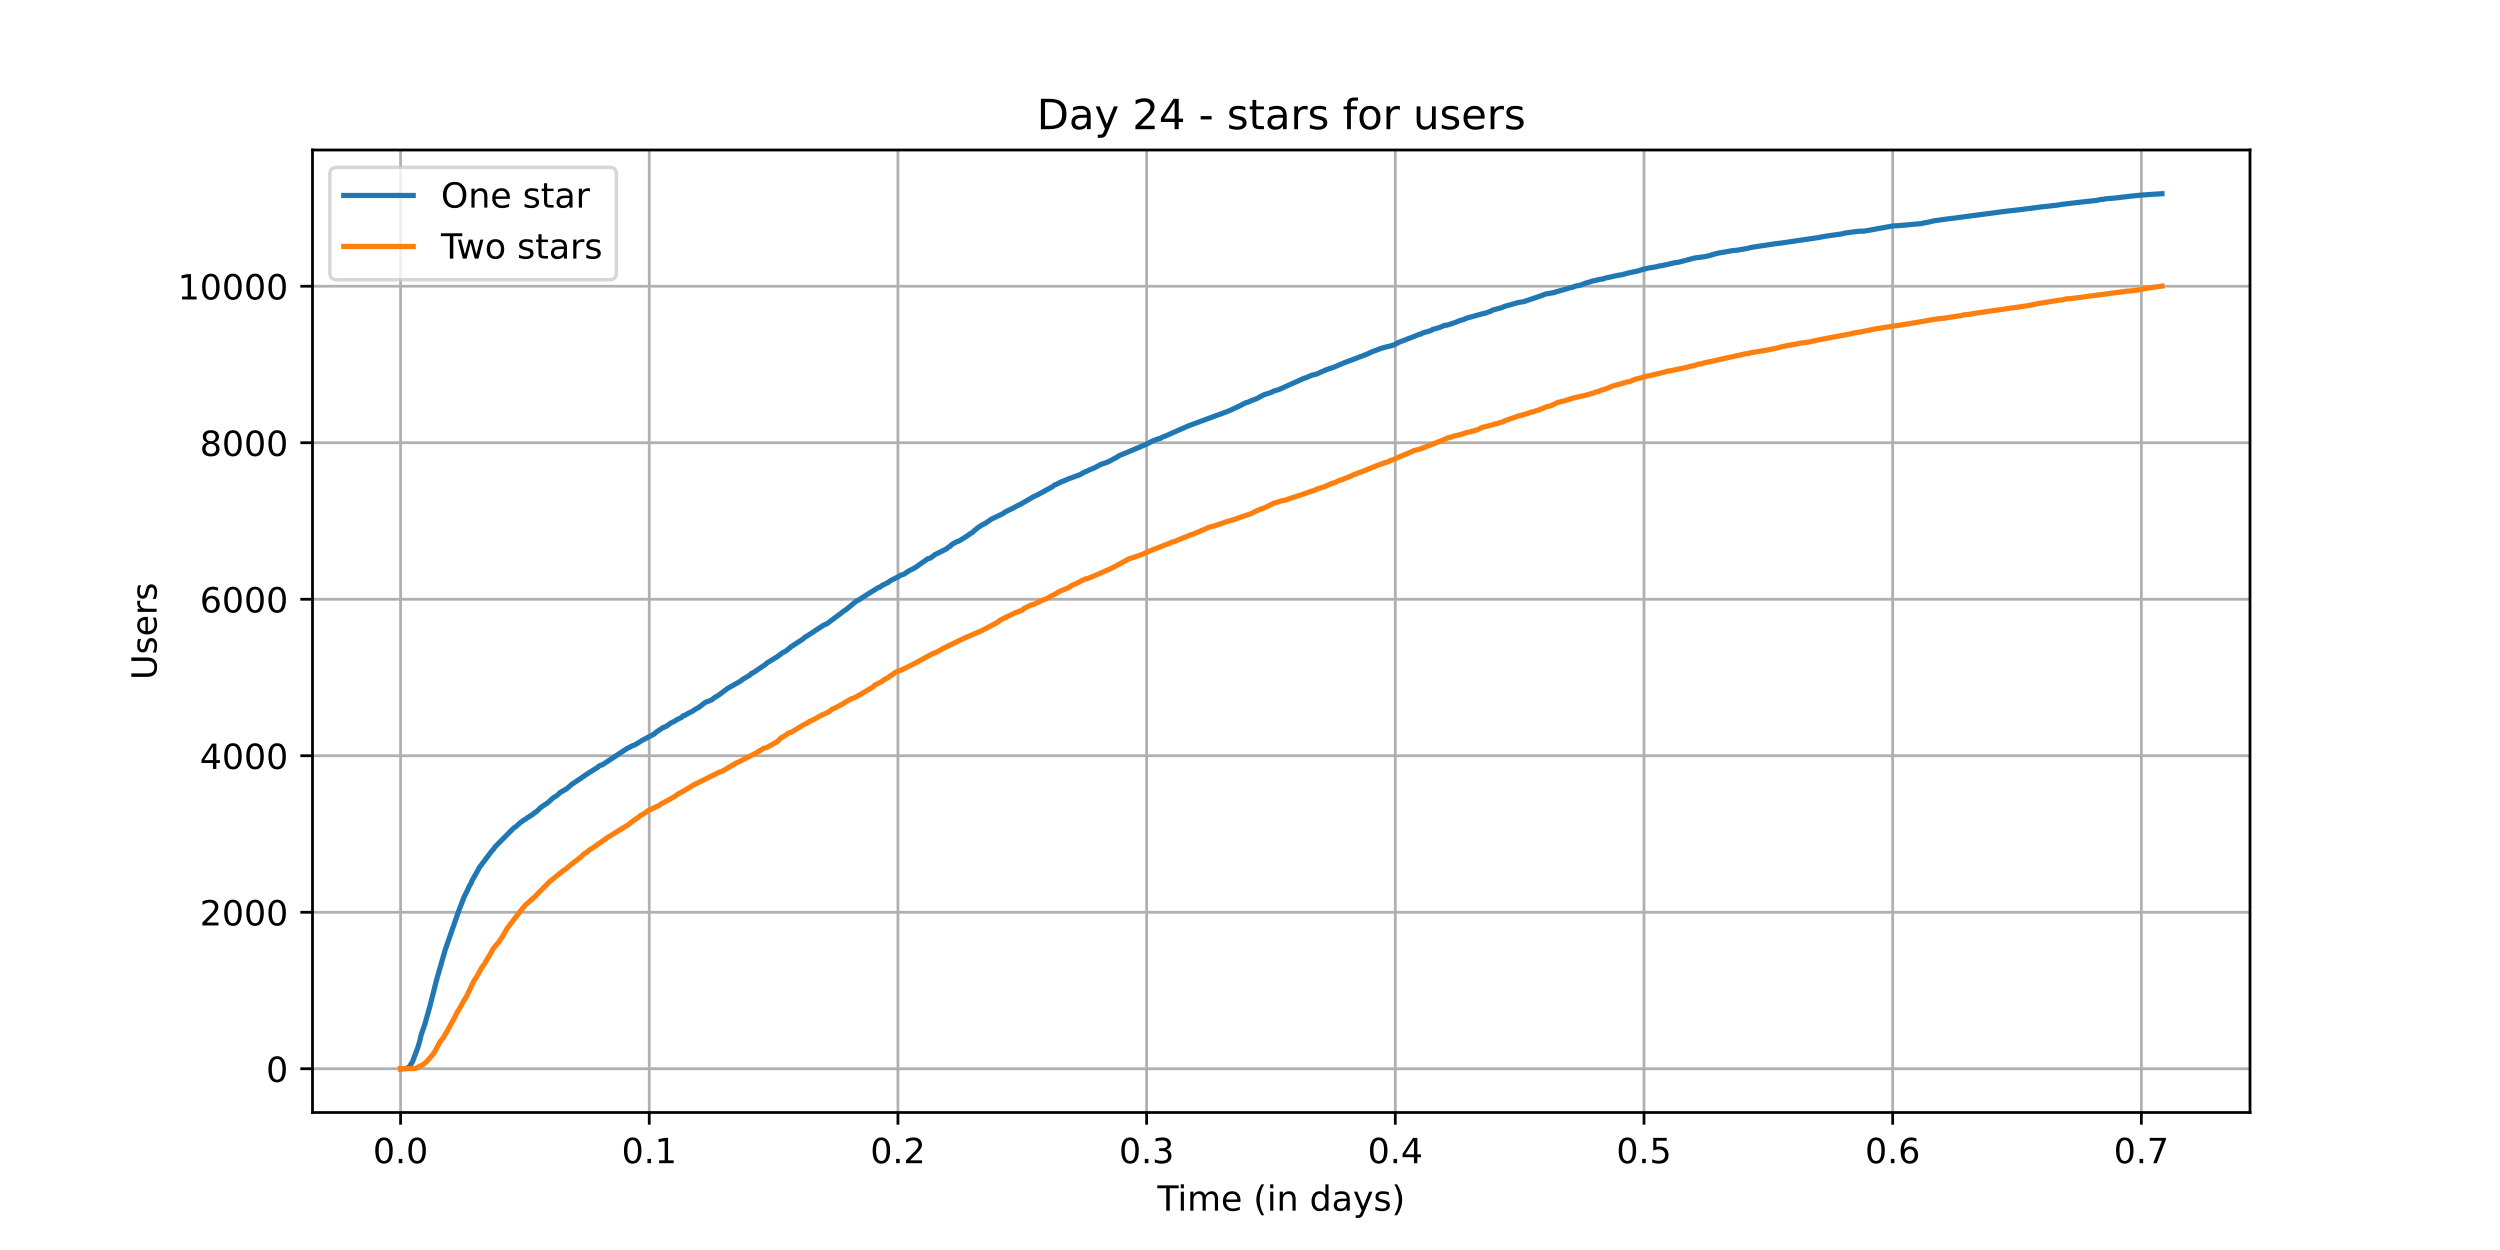 <?xml version="1.0" encoding="utf-8" standalone="no"?>
<!DOCTYPE svg PUBLIC "-//W3C//DTD SVG 1.1//EN"
  "http://www.w3.org/Graphics/SVG/1.1/DTD/svg11.dtd">
<!-- Created with matplotlib (https://matplotlib.org/) -->
<svg height="360pt" version="1.1" viewBox="0 0 720 360" width="720pt" xmlns="http://www.w3.org/2000/svg" xmlns:xlink="http://www.w3.org/1999/xlink">
 <defs>
  <style type="text/css">*{stroke-linecap:butt;stroke-linejoin:round;}</style>
 </defs>
 <g id="figure_1">
  <g id="patch_1">
   <path d="M 0 360 
L 720 360 
L 720 0 
L 0 0 
z
" style="fill:#ffffff;"/>
  </g>
  <g id="axes_1">
   <g id="patch_2">
    <path d="M 90 320.4 
L 648 320.4 
L 648 43.2 
L 90 43.2 
z
" style="fill:#ffffff;"/>
   </g>
   <g id="matplotlib.axis_1">
    <g id="xtick_1">
     <g id="line2d_1">
      <path clip-path="url(#p14e201dfd5)" d="M 115.364 320.4 
L 115.364 43.2 
" style="fill:none;stroke:#b0b0b0;stroke-linecap:square;stroke-width:0.8;"/>
     </g>
     <g id="line2d_2">
      <defs>
       <path d="M 0 0 
L 0 3.5 
" id="m86e6294c54" style="stroke:#000000;stroke-width:0.8;"/>
      </defs>
      <g>
       <use style="stroke:#000000;stroke-width:0.8;" x="115.364" xlink:href="#m86e6294c54" y="320.4"/>
      </g>
     </g>
     <g id="text_1">
      <!-- 0.0 -->
      <g transform="translate(107.412 334.998)scale(0.1 -0.1)">
       <defs>
        <path d="M 31.781 66.406 
Q 24.172 66.406 20.328 58.906 
Q 16.5 51.422 16.5 36.375 
Q 16.5 21.391 20.328 13.891 
Q 24.172 6.391 31.781 6.391 
Q 39.453 6.391 43.281 13.891 
Q 47.125 21.391 47.125 36.375 
Q 47.125 51.422 43.281 58.906 
Q 39.453 66.406 31.781 66.406 
z
M 31.781 74.219 
Q 44.047 74.219 50.516 64.516 
Q 56.984 54.828 56.984 36.375 
Q 56.984 17.969 50.516 8.266 
Q 44.047 -1.422 31.781 -1.422 
Q 19.531 -1.422 13.062 8.266 
Q 6.594 17.969 6.594 36.375 
Q 6.594 54.828 13.062 64.516 
Q 19.531 74.219 31.781 74.219 
z
" id="DejaVuSans-48"/>
        <path d="M 10.688 12.406 
L 21 12.406 
L 21 0 
L 10.688 0 
z
" id="DejaVuSans-46"/>
       </defs>
       <use xlink:href="#DejaVuSans-48"/>
       <use x="63.623" xlink:href="#DejaVuSans-46"/>
       <use x="95.41" xlink:href="#DejaVuSans-48"/>
      </g>
     </g>
    </g>
    <g id="xtick_2">
     <g id="line2d_3">
      <path clip-path="url(#p14e201dfd5)" d="M 186.984 320.4 
L 186.984 43.2 
" style="fill:none;stroke:#b0b0b0;stroke-linecap:square;stroke-width:0.8;"/>
     </g>
     <g id="line2d_4">
      <g>
       <use style="stroke:#000000;stroke-width:0.8;" x="186.984" xlink:href="#m86e6294c54" y="320.4"/>
      </g>
     </g>
     <g id="text_2">
      <!-- 0.1 -->
      <g transform="translate(179.033 334.998)scale(0.1 -0.1)">
       <defs>
        <path d="M 12.406 8.297 
L 28.516 8.297 
L 28.516 63.922 
L 10.984 60.406 
L 10.984 69.391 
L 28.422 72.906 
L 38.281 72.906 
L 38.281 8.297 
L 54.391 8.297 
L 54.391 0 
L 12.406 0 
z
" id="DejaVuSans-49"/>
       </defs>
       <use xlink:href="#DejaVuSans-48"/>
       <use x="63.623" xlink:href="#DejaVuSans-46"/>
       <use x="95.41" xlink:href="#DejaVuSans-49"/>
      </g>
     </g>
    </g>
    <g id="xtick_3">
     <g id="line2d_5">
      <path clip-path="url(#p14e201dfd5)" d="M 258.605 320.4 
L 258.605 43.2 
" style="fill:none;stroke:#b0b0b0;stroke-linecap:square;stroke-width:0.8;"/>
     </g>
     <g id="line2d_6">
      <g>
       <use style="stroke:#000000;stroke-width:0.8;" x="258.605" xlink:href="#m86e6294c54" y="320.4"/>
      </g>
     </g>
     <g id="text_3">
      <!-- 0.2 -->
      <g transform="translate(250.654 334.998)scale(0.1 -0.1)">
       <defs>
        <path d="M 19.188 8.297 
L 53.609 8.297 
L 53.609 0 
L 7.328 0 
L 7.328 8.297 
Q 12.938 14.109 22.625 23.891 
Q 32.328 33.688 34.812 36.531 
Q 39.547 41.844 41.422 45.531 
Q 43.312 49.219 43.312 52.781 
Q 43.312 58.594 39.234 62.25 
Q 35.156 65.922 28.609 65.922 
Q 23.969 65.922 18.812 64.312 
Q 13.672 62.703 7.812 59.422 
L 7.812 69.391 
Q 13.766 71.781 18.938 73 
Q 24.125 74.219 28.422 74.219 
Q 39.75 74.219 46.484 68.547 
Q 53.219 62.891 53.219 53.422 
Q 53.219 48.922 51.531 44.891 
Q 49.859 40.875 45.406 35.406 
Q 44.188 33.984 37.641 27.219 
Q 31.109 20.453 19.188 8.297 
z
" id="DejaVuSans-50"/>
       </defs>
       <use xlink:href="#DejaVuSans-48"/>
       <use x="63.623" xlink:href="#DejaVuSans-46"/>
       <use x="95.41" xlink:href="#DejaVuSans-50"/>
      </g>
     </g>
    </g>
    <g id="xtick_4">
     <g id="line2d_7">
      <path clip-path="url(#p14e201dfd5)" d="M 330.226 320.4 
L 330.226 43.2 
" style="fill:none;stroke:#b0b0b0;stroke-linecap:square;stroke-width:0.8;"/>
     </g>
     <g id="line2d_8">
      <g>
       <use style="stroke:#000000;stroke-width:0.8;" x="330.226" xlink:href="#m86e6294c54" y="320.4"/>
      </g>
     </g>
     <g id="text_4">
      <!-- 0.3 -->
      <g transform="translate(322.275 334.998)scale(0.1 -0.1)">
       <defs>
        <path d="M 40.578 39.312 
Q 47.656 37.797 51.625 33 
Q 55.609 28.219 55.609 21.188 
Q 55.609 10.406 48.188 4.484 
Q 40.766 -1.422 27.094 -1.422 
Q 22.516 -1.422 17.656 -0.516 
Q 12.797 0.391 7.625 2.203 
L 7.625 11.719 
Q 11.719 9.328 16.594 8.109 
Q 21.484 6.891 26.812 6.891 
Q 36.078 6.891 40.938 10.547 
Q 45.797 14.203 45.797 21.188 
Q 45.797 27.641 41.281 31.266 
Q 36.766 34.906 28.719 34.906 
L 20.219 34.906 
L 20.219 43.016 
L 29.109 43.016 
Q 36.375 43.016 40.234 45.922 
Q 44.094 48.828 44.094 54.297 
Q 44.094 59.906 40.109 62.906 
Q 36.141 65.922 28.719 65.922 
Q 24.656 65.922 20.016 65.031 
Q 15.375 64.156 9.812 62.312 
L 9.812 71.094 
Q 15.438 72.656 20.344 73.438 
Q 25.25 74.219 29.594 74.219 
Q 40.828 74.219 47.359 69.109 
Q 53.906 64.016 53.906 55.328 
Q 53.906 49.266 50.438 45.094 
Q 46.969 40.922 40.578 39.312 
z
" id="DejaVuSans-51"/>
       </defs>
       <use xlink:href="#DejaVuSans-48"/>
       <use x="63.623" xlink:href="#DejaVuSans-46"/>
       <use x="95.41" xlink:href="#DejaVuSans-51"/>
      </g>
     </g>
    </g>
    <g id="xtick_5">
     <g id="line2d_9">
      <path clip-path="url(#p14e201dfd5)" d="M 401.847 320.4 
L 401.847 43.2 
" style="fill:none;stroke:#b0b0b0;stroke-linecap:square;stroke-width:0.8;"/>
     </g>
     <g id="line2d_10">
      <g>
       <use style="stroke:#000000;stroke-width:0.8;" x="401.847" xlink:href="#m86e6294c54" y="320.4"/>
      </g>
     </g>
     <g id="text_5">
      <!-- 0.4 -->
      <g transform="translate(393.895 334.998)scale(0.1 -0.1)">
       <defs>
        <path d="M 37.797 64.312 
L 12.891 25.391 
L 37.797 25.391 
z
M 35.203 72.906 
L 47.609 72.906 
L 47.609 25.391 
L 58.016 25.391 
L 58.016 17.188 
L 47.609 17.188 
L 47.609 0 
L 37.797 0 
L 37.797 17.188 
L 4.891 17.188 
L 4.891 26.703 
z
" id="DejaVuSans-52"/>
       </defs>
       <use xlink:href="#DejaVuSans-48"/>
       <use x="63.623" xlink:href="#DejaVuSans-46"/>
       <use x="95.41" xlink:href="#DejaVuSans-52"/>
      </g>
     </g>
    </g>
    <g id="xtick_6">
     <g id="line2d_11">
      <path clip-path="url(#p14e201dfd5)" d="M 473.468 320.4 
L 473.468 43.2 
" style="fill:none;stroke:#b0b0b0;stroke-linecap:square;stroke-width:0.8;"/>
     </g>
     <g id="line2d_12">
      <g>
       <use style="stroke:#000000;stroke-width:0.8;" x="473.468" xlink:href="#m86e6294c54" y="320.4"/>
      </g>
     </g>
     <g id="text_6">
      <!-- 0.5 -->
      <g transform="translate(465.516 334.998)scale(0.1 -0.1)">
       <defs>
        <path d="M 10.797 72.906 
L 49.516 72.906 
L 49.516 64.594 
L 19.828 64.594 
L 19.828 46.734 
Q 21.969 47.469 24.109 47.828 
Q 26.266 48.188 28.422 48.188 
Q 40.625 48.188 47.75 41.5 
Q 54.891 34.812 54.891 23.391 
Q 54.891 11.625 47.562 5.094 
Q 40.234 -1.422 26.906 -1.422 
Q 22.312 -1.422 17.547 -0.641 
Q 12.797 0.141 7.719 1.703 
L 7.719 11.625 
Q 12.109 9.234 16.797 8.062 
Q 21.484 6.891 26.703 6.891 
Q 35.156 6.891 40.078 11.328 
Q 45.016 15.766 45.016 23.391 
Q 45.016 31 40.078 35.438 
Q 35.156 39.891 26.703 39.891 
Q 22.75 39.891 18.812 39.016 
Q 14.891 38.141 10.797 36.281 
z
" id="DejaVuSans-53"/>
       </defs>
       <use xlink:href="#DejaVuSans-48"/>
       <use x="63.623" xlink:href="#DejaVuSans-46"/>
       <use x="95.41" xlink:href="#DejaVuSans-53"/>
      </g>
     </g>
    </g>
    <g id="xtick_7">
     <g id="line2d_13">
      <path clip-path="url(#p14e201dfd5)" d="M 545.089 320.4 
L 545.089 43.2 
" style="fill:none;stroke:#b0b0b0;stroke-linecap:square;stroke-width:0.8;"/>
     </g>
     <g id="line2d_14">
      <g>
       <use style="stroke:#000000;stroke-width:0.8;" x="545.089" xlink:href="#m86e6294c54" y="320.4"/>
      </g>
     </g>
     <g id="text_7">
      <!-- 0.6 -->
      <g transform="translate(537.137 334.998)scale(0.1 -0.1)">
       <defs>
        <path d="M 33.016 40.375 
Q 26.375 40.375 22.484 35.828 
Q 18.609 31.297 18.609 23.391 
Q 18.609 15.531 22.484 10.953 
Q 26.375 6.391 33.016 6.391 
Q 39.656 6.391 43.531 10.953 
Q 47.406 15.531 47.406 23.391 
Q 47.406 31.297 43.531 35.828 
Q 39.656 40.375 33.016 40.375 
z
M 52.594 71.297 
L 52.594 62.312 
Q 48.875 64.062 45.094 64.984 
Q 41.312 65.922 37.594 65.922 
Q 27.828 65.922 22.672 59.328 
Q 17.531 52.734 16.797 39.406 
Q 19.672 43.656 24.016 45.922 
Q 28.375 48.188 33.594 48.188 
Q 44.578 48.188 50.953 41.516 
Q 57.328 34.859 57.328 23.391 
Q 57.328 12.156 50.688 5.359 
Q 44.047 -1.422 33.016 -1.422 
Q 20.359 -1.422 13.672 8.266 
Q 6.984 17.969 6.984 36.375 
Q 6.984 53.656 15.188 63.938 
Q 23.391 74.219 37.203 74.219 
Q 40.922 74.219 44.703 73.484 
Q 48.484 72.75 52.594 71.297 
z
" id="DejaVuSans-54"/>
       </defs>
       <use xlink:href="#DejaVuSans-48"/>
       <use x="63.623" xlink:href="#DejaVuSans-46"/>
       <use x="95.41" xlink:href="#DejaVuSans-54"/>
      </g>
     </g>
    </g>
    <g id="xtick_8">
     <g id="line2d_15">
      <path clip-path="url(#p14e201dfd5)" d="M 616.709 320.4 
L 616.709 43.2 
" style="fill:none;stroke:#b0b0b0;stroke-linecap:square;stroke-width:0.8;"/>
     </g>
     <g id="line2d_16">
      <g>
       <use style="stroke:#000000;stroke-width:0.8;" x="616.709" xlink:href="#m86e6294c54" y="320.4"/>
      </g>
     </g>
     <g id="text_8">
      <!-- 0.7 -->
      <g transform="translate(608.758 334.998)scale(0.1 -0.1)">
       <defs>
        <path d="M 8.203 72.906 
L 55.078 72.906 
L 55.078 68.703 
L 28.609 0 
L 18.312 0 
L 43.219 64.594 
L 8.203 64.594 
z
" id="DejaVuSans-55"/>
       </defs>
       <use xlink:href="#DejaVuSans-48"/>
       <use x="63.623" xlink:href="#DejaVuSans-46"/>
       <use x="95.41" xlink:href="#DejaVuSans-55"/>
      </g>
     </g>
    </g>
    <g id="text_9">
     <!-- Time (in days) -->
     <g transform="translate(333.327 348.677)scale(0.1 -0.1)">
      <defs>
       <path d="M -0.297 72.906 
L 61.375 72.906 
L 61.375 64.594 
L 35.5 64.594 
L 35.5 0 
L 25.594 0 
L 25.594 64.594 
L -0.297 64.594 
z
" id="DejaVuSans-84"/>
       <path d="M 9.422 54.688 
L 18.406 54.688 
L 18.406 0 
L 9.422 0 
z
M 9.422 75.984 
L 18.406 75.984 
L 18.406 64.594 
L 9.422 64.594 
z
" id="DejaVuSans-105"/>
       <path d="M 52 44.188 
Q 55.375 50.25 60.062 53.125 
Q 64.75 56 71.094 56 
Q 79.641 56 84.281 50.016 
Q 88.922 44.047 88.922 33.016 
L 88.922 0 
L 79.891 0 
L 79.891 32.719 
Q 79.891 40.578 77.094 44.375 
Q 74.312 48.188 68.609 48.188 
Q 61.625 48.188 57.562 43.547 
Q 53.516 38.922 53.516 30.906 
L 53.516 0 
L 44.484 0 
L 44.484 32.719 
Q 44.484 40.625 41.703 44.406 
Q 38.922 48.188 33.109 48.188 
Q 26.219 48.188 22.156 43.531 
Q 18.109 38.875 18.109 30.906 
L 18.109 0 
L 9.078 0 
L 9.078 54.688 
L 18.109 54.688 
L 18.109 46.188 
Q 21.188 51.219 25.484 53.609 
Q 29.781 56 35.688 56 
Q 41.656 56 45.828 52.969 
Q 50 49.953 52 44.188 
z
" id="DejaVuSans-109"/>
       <path d="M 56.203 29.594 
L 56.203 25.203 
L 14.891 25.203 
Q 15.484 15.922 20.484 11.062 
Q 25.484 6.203 34.422 6.203 
Q 39.594 6.203 44.453 7.469 
Q 49.312 8.734 54.109 11.281 
L 54.109 2.781 
Q 49.266 0.734 44.188 -0.344 
Q 39.109 -1.422 33.891 -1.422 
Q 20.797 -1.422 13.156 6.188 
Q 5.516 13.812 5.516 26.812 
Q 5.516 40.234 12.766 48.109 
Q 20.016 56 32.328 56 
Q 43.359 56 49.781 48.891 
Q 56.203 41.797 56.203 29.594 
z
M 47.219 32.234 
Q 47.125 39.594 43.094 43.984 
Q 39.062 48.391 32.422 48.391 
Q 24.906 48.391 20.391 44.141 
Q 15.875 39.891 15.188 32.172 
z
" id="DejaVuSans-101"/>
       <path id="DejaVuSans-32"/>
       <path d="M 31 75.875 
Q 24.469 64.656 21.281 53.656 
Q 18.109 42.672 18.109 31.391 
Q 18.109 20.125 21.312 9.062 
Q 24.516 -2 31 -13.188 
L 23.188 -13.188 
Q 15.875 -1.703 12.234 9.375 
Q 8.594 20.453 8.594 31.391 
Q 8.594 42.281 12.203 53.312 
Q 15.828 64.359 23.188 75.875 
z
" id="DejaVuSans-40"/>
       <path d="M 54.891 33.016 
L 54.891 0 
L 45.906 0 
L 45.906 32.719 
Q 45.906 40.484 42.875 44.328 
Q 39.844 48.188 33.797 48.188 
Q 26.516 48.188 22.312 43.547 
Q 18.109 38.922 18.109 30.906 
L 18.109 0 
L 9.078 0 
L 9.078 54.688 
L 18.109 54.688 
L 18.109 46.188 
Q 21.344 51.125 25.703 53.562 
Q 30.078 56 35.797 56 
Q 45.219 56 50.047 50.172 
Q 54.891 44.344 54.891 33.016 
z
" id="DejaVuSans-110"/>
       <path d="M 45.406 46.391 
L 45.406 75.984 
L 54.391 75.984 
L 54.391 0 
L 45.406 0 
L 45.406 8.203 
Q 42.578 3.328 38.25 0.953 
Q 33.938 -1.422 27.875 -1.422 
Q 17.969 -1.422 11.734 6.484 
Q 5.516 14.406 5.516 27.297 
Q 5.516 40.188 11.734 48.094 
Q 17.969 56 27.875 56 
Q 33.938 56 38.25 53.625 
Q 42.578 51.266 45.406 46.391 
z
M 14.797 27.297 
Q 14.797 17.391 18.875 11.75 
Q 22.953 6.109 30.078 6.109 
Q 37.203 6.109 41.297 11.75 
Q 45.406 17.391 45.406 27.297 
Q 45.406 37.203 41.297 42.844 
Q 37.203 48.484 30.078 48.484 
Q 22.953 48.484 18.875 42.844 
Q 14.797 37.203 14.797 27.297 
z
" id="DejaVuSans-100"/>
       <path d="M 34.281 27.484 
Q 23.391 27.484 19.188 25 
Q 14.984 22.516 14.984 16.5 
Q 14.984 11.719 18.141 8.906 
Q 21.297 6.109 26.703 6.109 
Q 34.188 6.109 38.703 11.406 
Q 43.219 16.703 43.219 25.484 
L 43.219 27.484 
z
M 52.203 31.203 
L 52.203 0 
L 43.219 0 
L 43.219 8.297 
Q 40.141 3.328 35.547 0.953 
Q 30.953 -1.422 24.312 -1.422 
Q 15.922 -1.422 10.953 3.297 
Q 6 8.016 6 15.922 
Q 6 25.141 12.172 29.828 
Q 18.359 34.516 30.609 34.516 
L 43.219 34.516 
L 43.219 35.406 
Q 43.219 41.609 39.141 45 
Q 35.062 48.391 27.688 48.391 
Q 23 48.391 18.547 47.266 
Q 14.109 46.141 10.016 43.891 
L 10.016 52.203 
Q 14.938 54.109 19.578 55.047 
Q 24.219 56 28.609 56 
Q 40.484 56 46.344 49.844 
Q 52.203 43.703 52.203 31.203 
z
" id="DejaVuSans-97"/>
       <path d="M 32.172 -5.078 
Q 28.375 -14.844 24.75 -17.812 
Q 21.141 -20.797 15.094 -20.797 
L 7.906 -20.797 
L 7.906 -13.281 
L 13.188 -13.281 
Q 16.891 -13.281 18.938 -11.516 
Q 21 -9.766 23.484 -3.219 
L 25.094 0.875 
L 2.984 54.688 
L 12.5 54.688 
L 29.594 11.922 
L 46.688 54.688 
L 56.203 54.688 
z
" id="DejaVuSans-121"/>
       <path d="M 44.281 53.078 
L 44.281 44.578 
Q 40.484 46.531 36.375 47.5 
Q 32.281 48.484 27.875 48.484 
Q 21.188 48.484 17.844 46.438 
Q 14.5 44.391 14.5 40.281 
Q 14.5 37.156 16.891 35.375 
Q 19.281 33.594 26.516 31.984 
L 29.594 31.297 
Q 39.156 29.25 43.188 25.516 
Q 47.219 21.781 47.219 15.094 
Q 47.219 7.469 41.188 3.016 
Q 35.156 -1.422 24.609 -1.422 
Q 20.219 -1.422 15.453 -0.562 
Q 10.688 0.297 5.422 2 
L 5.422 11.281 
Q 10.406 8.688 15.234 7.391 
Q 20.062 6.109 24.812 6.109 
Q 31.156 6.109 34.562 8.281 
Q 37.984 10.453 37.984 14.406 
Q 37.984 18.062 35.516 20.016 
Q 33.062 21.969 24.703 23.781 
L 21.578 24.516 
Q 13.234 26.266 9.516 29.906 
Q 5.812 33.547 5.812 39.891 
Q 5.812 47.609 11.281 51.797 
Q 16.75 56 26.812 56 
Q 31.781 56 36.172 55.266 
Q 40.578 54.547 44.281 53.078 
z
" id="DejaVuSans-115"/>
       <path d="M 8.016 75.875 
L 15.828 75.875 
Q 23.141 64.359 26.781 53.312 
Q 30.422 42.281 30.422 31.391 
Q 30.422 20.453 26.781 9.375 
Q 23.141 -1.703 15.828 -13.188 
L 8.016 -13.188 
Q 14.5 -2 17.703 9.062 
Q 20.906 20.125 20.906 31.391 
Q 20.906 42.672 17.703 53.656 
Q 14.5 64.656 8.016 75.875 
z
" id="DejaVuSans-41"/>
      </defs>
      <use xlink:href="#DejaVuSans-84"/>
      <use x="57.959" xlink:href="#DejaVuSans-105"/>
      <use x="85.742" xlink:href="#DejaVuSans-109"/>
      <use x="183.154" xlink:href="#DejaVuSans-101"/>
      <use x="244.678" xlink:href="#DejaVuSans-32"/>
      <use x="276.465" xlink:href="#DejaVuSans-40"/>
      <use x="315.479" xlink:href="#DejaVuSans-105"/>
      <use x="343.262" xlink:href="#DejaVuSans-110"/>
      <use x="406.641" xlink:href="#DejaVuSans-32"/>
      <use x="438.428" xlink:href="#DejaVuSans-100"/>
      <use x="501.904" xlink:href="#DejaVuSans-97"/>
      <use x="563.184" xlink:href="#DejaVuSans-121"/>
      <use x="622.363" xlink:href="#DejaVuSans-115"/>
      <use x="674.463" xlink:href="#DejaVuSans-41"/>
     </g>
    </g>
   </g>
   <g id="matplotlib.axis_2">
    <g id="ytick_1">
     <g id="line2d_17">
      <path clip-path="url(#p14e201dfd5)" d="M 90 307.8 
L 648 307.8 
" style="fill:none;stroke:#b0b0b0;stroke-linecap:square;stroke-width:0.8;"/>
     </g>
     <g id="line2d_18">
      <defs>
       <path d="M 0 0 
L -3.5 0 
" id="m8aa7a420c5" style="stroke:#000000;stroke-width:0.8;"/>
      </defs>
      <g>
       <use style="stroke:#000000;stroke-width:0.8;" x="90" xlink:href="#m8aa7a420c5" y="307.8"/>
      </g>
     </g>
     <g id="text_10">
      <!-- 0 -->
      <g transform="translate(76.638 311.599)scale(0.1 -0.1)">
       <use xlink:href="#DejaVuSans-48"/>
      </g>
     </g>
    </g>
    <g id="ytick_2">
     <g id="line2d_19">
      <path clip-path="url(#p14e201dfd5)" d="M 90 262.728 
L 648 262.728 
" style="fill:none;stroke:#b0b0b0;stroke-linecap:square;stroke-width:0.8;"/>
     </g>
     <g id="line2d_20">
      <g>
       <use style="stroke:#000000;stroke-width:0.8;" x="90" xlink:href="#m8aa7a420c5" y="262.728"/>
      </g>
     </g>
     <g id="text_11">
      <!-- 2000 -->
      <g transform="translate(57.55 266.527)scale(0.1 -0.1)">
       <use xlink:href="#DejaVuSans-50"/>
       <use x="63.623" xlink:href="#DejaVuSans-48"/>
       <use x="127.246" xlink:href="#DejaVuSans-48"/>
       <use x="190.869" xlink:href="#DejaVuSans-48"/>
      </g>
     </g>
    </g>
    <g id="ytick_3">
     <g id="line2d_21">
      <path clip-path="url(#p14e201dfd5)" d="M 90 217.655 
L 648 217.655 
" style="fill:none;stroke:#b0b0b0;stroke-linecap:square;stroke-width:0.8;"/>
     </g>
     <g id="line2d_22">
      <g>
       <use style="stroke:#000000;stroke-width:0.8;" x="90" xlink:href="#m8aa7a420c5" y="217.655"/>
      </g>
     </g>
     <g id="text_12">
      <!-- 4000 -->
      <g transform="translate(57.55 221.454)scale(0.1 -0.1)">
       <use xlink:href="#DejaVuSans-52"/>
       <use x="63.623" xlink:href="#DejaVuSans-48"/>
       <use x="127.246" xlink:href="#DejaVuSans-48"/>
       <use x="190.869" xlink:href="#DejaVuSans-48"/>
      </g>
     </g>
    </g>
    <g id="ytick_4">
     <g id="line2d_23">
      <path clip-path="url(#p14e201dfd5)" d="M 90 172.583 
L 648 172.583 
" style="fill:none;stroke:#b0b0b0;stroke-linecap:square;stroke-width:0.8;"/>
     </g>
     <g id="line2d_24">
      <g>
       <use style="stroke:#000000;stroke-width:0.8;" x="90" xlink:href="#m8aa7a420c5" y="172.583"/>
      </g>
     </g>
     <g id="text_13">
      <!-- 6000 -->
      <g transform="translate(57.55 176.382)scale(0.1 -0.1)">
       <use xlink:href="#DejaVuSans-54"/>
       <use x="63.623" xlink:href="#DejaVuSans-48"/>
       <use x="127.246" xlink:href="#DejaVuSans-48"/>
       <use x="190.869" xlink:href="#DejaVuSans-48"/>
      </g>
     </g>
    </g>
    <g id="ytick_5">
     <g id="line2d_25">
      <path clip-path="url(#p14e201dfd5)" d="M 90 127.51 
L 648 127.51 
" style="fill:none;stroke:#b0b0b0;stroke-linecap:square;stroke-width:0.8;"/>
     </g>
     <g id="line2d_26">
      <g>
       <use style="stroke:#000000;stroke-width:0.8;" x="90" xlink:href="#m8aa7a420c5" y="127.51"/>
      </g>
     </g>
     <g id="text_14">
      <!-- 8000 -->
      <g transform="translate(57.55 131.309)scale(0.1 -0.1)">
       <defs>
        <path d="M 31.781 34.625 
Q 24.75 34.625 20.719 30.859 
Q 16.703 27.094 16.703 20.516 
Q 16.703 13.922 20.719 10.156 
Q 24.75 6.391 31.781 6.391 
Q 38.812 6.391 42.859 10.172 
Q 46.922 13.969 46.922 20.516 
Q 46.922 27.094 42.891 30.859 
Q 38.875 34.625 31.781 34.625 
z
M 21.922 38.812 
Q 15.578 40.375 12.031 44.719 
Q 8.5 49.078 8.5 55.328 
Q 8.5 64.062 14.719 69.141 
Q 20.953 74.219 31.781 74.219 
Q 42.672 74.219 48.875 69.141 
Q 55.078 64.062 55.078 55.328 
Q 55.078 49.078 51.531 44.719 
Q 48 40.375 41.703 38.812 
Q 48.828 37.156 52.797 32.312 
Q 56.781 27.484 56.781 20.516 
Q 56.781 9.906 50.312 4.234 
Q 43.844 -1.422 31.781 -1.422 
Q 19.734 -1.422 13.25 4.234 
Q 6.781 9.906 6.781 20.516 
Q 6.781 27.484 10.781 32.312 
Q 14.797 37.156 21.922 38.812 
z
M 18.312 54.391 
Q 18.312 48.734 21.844 45.562 
Q 25.391 42.391 31.781 42.391 
Q 38.141 42.391 41.719 45.562 
Q 45.312 48.734 45.312 54.391 
Q 45.312 60.062 41.719 63.234 
Q 38.141 66.406 31.781 66.406 
Q 25.391 66.406 21.844 63.234 
Q 18.312 60.062 18.312 54.391 
z
" id="DejaVuSans-56"/>
       </defs>
       <use xlink:href="#DejaVuSans-56"/>
       <use x="63.623" xlink:href="#DejaVuSans-48"/>
       <use x="127.246" xlink:href="#DejaVuSans-48"/>
       <use x="190.869" xlink:href="#DejaVuSans-48"/>
      </g>
     </g>
    </g>
    <g id="ytick_6">
     <g id="line2d_27">
      <path clip-path="url(#p14e201dfd5)" d="M 90 82.438 
L 648 82.438 
" style="fill:none;stroke:#b0b0b0;stroke-linecap:square;stroke-width:0.8;"/>
     </g>
     <g id="line2d_28">
      <g>
       <use style="stroke:#000000;stroke-width:0.8;" x="90" xlink:href="#m8aa7a420c5" y="82.438"/>
      </g>
     </g>
     <g id="text_15">
      <!-- 10000 -->
      <g transform="translate(51.188 86.237)scale(0.1 -0.1)">
       <use xlink:href="#DejaVuSans-49"/>
       <use x="63.623" xlink:href="#DejaVuSans-48"/>
       <use x="127.246" xlink:href="#DejaVuSans-48"/>
       <use x="190.869" xlink:href="#DejaVuSans-48"/>
       <use x="254.492" xlink:href="#DejaVuSans-48"/>
      </g>
     </g>
    </g>
    <g id="text_16">
     <!-- Users -->
     <g transform="translate(45.108 195.801)rotate(-90)scale(0.1 -0.1)">
      <defs>
       <path d="M 8.688 72.906 
L 18.609 72.906 
L 18.609 28.609 
Q 18.609 16.891 22.844 11.734 
Q 27.094 6.594 36.625 6.594 
Q 46.094 6.594 50.344 11.734 
Q 54.594 16.891 54.594 28.609 
L 54.594 72.906 
L 64.5 72.906 
L 64.5 27.391 
Q 64.5 13.141 57.438 5.859 
Q 50.391 -1.422 36.625 -1.422 
Q 22.797 -1.422 15.734 5.859 
Q 8.688 13.141 8.688 27.391 
z
" id="DejaVuSans-85"/>
       <path d="M 41.109 46.297 
Q 39.594 47.172 37.812 47.578 
Q 36.031 48 33.891 48 
Q 26.266 48 22.188 43.047 
Q 18.109 38.094 18.109 28.812 
L 18.109 0 
L 9.078 0 
L 9.078 54.688 
L 18.109 54.688 
L 18.109 46.188 
Q 20.953 51.172 25.484 53.578 
Q 30.031 56 36.531 56 
Q 37.453 56 38.578 55.875 
Q 39.703 55.766 41.062 55.516 
z
" id="DejaVuSans-114"/>
      </defs>
      <use xlink:href="#DejaVuSans-85"/>
      <use x="73.193" xlink:href="#DejaVuSans-115"/>
      <use x="125.293" xlink:href="#DejaVuSans-101"/>
      <use x="186.816" xlink:href="#DejaVuSans-114"/>
      <use x="227.93" xlink:href="#DejaVuSans-115"/>
     </g>
    </g>
   </g>
   <g id="line2d_29">
    <path clip-path="url(#p14e201dfd5)" d="M 115.364 307.8 
L 116.897 307.755 
L 117.884 307.282 
L 118.87 305.614 
L 120.354 301.625 
L 120.843 299.98 
L 121.34 297.884 
L 122.327 295.067 
L 123.802 289.839 
L 125.775 282.064 
L 128.237 273.5 
L 130.21 267.821 
L 132.183 262.164 
L 133.658 258.333 
L 134.645 256.372 
L 135.134 255.246 
L 135.631 254.434 
L 136.129 253.285 
L 137.115 251.572 
L 138.102 249.792 
L 141.55 245.194 
L 142.039 244.654 
L 142.536 243.932 
L 147.958 238.456 
L 148.447 238.163 
L 149.931 236.856 
L 150.909 236.157 
L 151.406 235.909 
L 151.895 235.459 
L 152.393 235.256 
L 152.882 234.828 
L 153.379 234.625 
L 153.868 234.107 
L 154.365 233.859 
L 155.841 232.461 
L 157.814 231.154 
L 159.289 229.78 
L 160.276 229.216 
L 161.262 228.292 
L 162.738 227.436 
L 163.235 227.143 
L 164.711 225.858 
L 166.684 224.551 
L 167.67 223.875 
L 168.656 223.199 
L 169.643 222.545 
L 172.105 221.013 
L 172.594 220.562 
L 173.58 220.202 
L 180.486 215.627 
L 181.961 214.861 
L 182.947 214.478 
L 184.92 213.238 
L 188.377 211.413 
L 188.866 210.939 
L 189.853 210.263 
L 190.839 209.61 
L 191.825 209.204 
L 193.301 208.167 
L 194.287 207.739 
L 194.777 207.356 
L 196.26 206.635 
L 196.749 206.139 
L 197.247 206.004 
L 198.722 205.148 
L 199.211 204.99 
L 200.198 204.291 
L 201.184 203.773 
L 203.157 202.263 
L 204.633 201.699 
L 205.13 201.452 
L 205.619 201.023 
L 207.103 200.099 
L 208.089 199.378 
L 209.565 198.251 
L 213.013 196.313 
L 214 195.592 
L 215.973 194.42 
L 216.462 193.902 
L 216.959 193.722 
L 220.408 191.378 
L 220.897 190.927 
L 223.856 189.124 
L 225.34 188.02 
L 226.318 187.502 
L 227.802 186.285 
L 231.25 184.031 
L 231.747 183.58 
L 232.726 182.972 
L 237.169 180.065 
L 238.155 179.637 
L 240.617 177.789 
L 242.093 176.707 
L 243.079 175.918 
L 243.568 175.67 
L 246.528 173.191 
L 247.514 172.673 
L 248.5 171.997 
L 252.935 169.225 
L 253.433 169.09 
L 253.922 168.684 
L 255.895 167.67 
L 256.384 167.264 
L 258.854 166.025 
L 259.343 165.664 
L 260.329 165.371 
L 261.805 164.38 
L 262.791 163.906 
L 263.778 163.343 
L 264.764 162.644 
L 267.235 160.886 
L 267.724 160.841 
L 268.71 160.188 
L 269.199 159.76 
L 271.669 158.543 
L 272.656 158.024 
L 273.145 157.596 
L 273.642 157.326 
L 274.131 156.807 
L 275.607 155.973 
L 276.104 155.861 
L 278.566 154.328 
L 279.553 153.607 
L 280.042 153.382 
L 280.539 152.863 
L 281.526 152.052 
L 282.512 151.376 
L 283.988 150.587 
L 285.471 149.528 
L 288.92 147.883 
L 289.409 147.477 
L 291.879 146.283 
L 292.866 145.72 
L 293.844 145.269 
L 297.79 142.97 
L 298.776 142.542 
L 303.211 140.108 
L 303.708 139.657 
L 304.197 139.522 
L 305.681 138.756 
L 306.659 138.373 
L 307.646 137.945 
L 311.102 136.682 
L 312.089 136.097 
L 314.053 135.195 
L 315.04 134.812 
L 316.026 134.294 
L 317.013 133.753 
L 318.986 133.099 
L 321.448 131.792 
L 322.434 131.161 
L 323.42 130.778 
L 330.326 127.871 
L 331.801 127.06 
L 333.774 126.316 
L 334.263 126.226 
L 334.76 125.91 
L 335.747 125.527 
L 342.146 122.687 
L 353.984 118.315 
L 356.935 116.941 
L 358.908 115.927 
L 359.405 115.836 
L 360.383 115.386 
L 361.867 114.845 
L 363.84 113.763 
L 366.302 112.929 
L 366.791 112.636 
L 368.275 112.208 
L 375.669 108.895 
L 376.158 108.783 
L 377.642 108.107 
L 379.117 107.746 
L 380.593 107.092 
L 382.077 106.439 
L 384.049 105.785 
L 387.001 104.523 
L 389.96 103.419 
L 393.906 101.909 
L 394.892 101.413 
L 397.843 100.309 
L 398.83 100.016 
L 400.305 99.678 
L 401.789 99.182 
L 402.775 98.619 
L 407.699 96.726 
L 408.686 96.298 
L 409.183 96.23 
L 409.672 95.914 
L 412.134 95.193 
L 412.632 94.855 
L 413.618 94.607 
L 414.604 94.314 
L 416.08 93.683 
L 416.577 93.683 
L 417.564 93.39 
L 419.528 92.714 
L 420.026 92.466 
L 421.501 92.016 
L 422.488 91.588 
L 424.461 91.069 
L 425.936 90.641 
L 426.923 90.371 
L 427.909 90.145 
L 429.393 89.604 
L 429.882 89.289 
L 432.344 88.658 
L 433.33 88.23 
L 435.303 87.689 
L 437.276 87.103 
L 438.752 86.9 
L 443.684 85.232 
L 445.159 84.669 
L 447.63 84.263 
L 448.119 84.038 
L 449.105 83.79 
L 452.553 82.776 
L 453.051 82.731 
L 453.54 82.438 
L 455.024 82.167 
L 456.988 81.424 
L 457.975 81.176 
L 458.472 80.973 
L 459.948 80.657 
L 460.934 80.41 
L 461.423 80.387 
L 462.41 80.072 
L 466.355 79.215 
L 466.853 79.193 
L 468.817 78.652 
L 471.777 78.021 
L 472.763 77.683 
L 474.736 77.209 
L 477.198 76.804 
L 477.695 76.623 
L 478.682 76.488 
L 480.646 76.06 
L 482.13 75.699 
L 483.606 75.474 
L 488.041 74.302 
L 490.511 73.987 
L 491.986 73.716 
L 494.448 72.973 
L 496.919 72.544 
L 498.883 72.184 
L 500.367 72.049 
L 503.326 71.53 
L 504.313 71.26 
L 511.21 70.201 
L 512.693 70.043 
L 523.536 68.443 
L 525.509 68.06 
L 530.441 67.361 
L 531.428 67.113 
L 533.89 66.775 
L 535.365 66.595 
L 536.849 66.572 
L 545.23 65.062 
L 546.705 64.995 
L 553.61 64.364 
L 554.108 64.183 
L 555.094 64.048 
L 557.067 63.575 
L 559.529 63.237 
L 577.277 60.893 
L 582.209 60.33 
L 588.616 59.496 
L 589.603 59.428 
L 591.078 59.226 
L 592.554 59.09 
L 593.54 58.887 
L 599.459 58.189 
L 603.902 57.716 
L 604.88 57.468 
L 605.867 57.4 
L 606.364 57.242 
L 609.324 57.017 
L 612.772 56.589 
L 616.229 56.228 
L 620.663 55.913 
L 622.636 55.8 
L 622.636 55.8 
" style="fill:none;stroke:#1f77b4;stroke-linecap:square;stroke-width:1.5;"/>
   </g>
   <g id="line2d_30">
    <path clip-path="url(#p14e201dfd5)" d="M 115.364 307.8 
L 119.367 307.732 
L 119.857 307.597 
L 120.843 307.079 
L 121.829 306.628 
L 122.816 305.794 
L 123.802 304.713 
L 124.789 303.518 
L 125.278 302.752 
L 126.762 300.002 
L 127.748 298.74 
L 129.224 296.171 
L 130.21 294.323 
L 130.699 293.512 
L 131.686 291.506 
L 132.183 290.763 
L 133.658 288.058 
L 134.156 287.36 
L 136.618 282.244 
L 137.115 281.613 
L 138.591 278.931 
L 139.577 277.534 
L 140.564 275.776 
L 141.053 275.077 
L 142.039 273.229 
L 143.026 272.035 
L 143.523 271.494 
L 144.998 269.286 
L 145.985 267.483 
L 146.971 266.176 
L 150.42 261.713 
L 151.406 260.564 
L 153.868 258.401 
L 158.303 253.893 
L 162.249 250.716 
L 162.738 250.445 
L 165.208 248.395 
L 167.173 246.907 
L 168.159 245.961 
L 169.146 245.352 
L 169.643 244.856 
L 171.118 243.932 
L 172.105 243.211 
L 175.064 241.138 
L 180.975 237.487 
L 182.45 236.338 
L 183.934 235.324 
L 184.423 234.895 
L 185.907 234.061 
L 186.396 233.611 
L 189.853 231.943 
L 190.342 231.537 
L 191.328 231.042 
L 194.287 229.396 
L 195.274 228.675 
L 196.749 227.887 
L 199.709 226.084 
L 207.103 222.41 
L 208.089 222.072 
L 212.027 219.728 
L 213.013 219.3 
L 217.946 216.754 
L 219.918 215.514 
L 220.897 215.266 
L 223.856 213.576 
L 224.842 212.584 
L 226.318 211.728 
L 226.815 211.277 
L 227.304 211.029 
L 227.802 210.939 
L 231.747 208.55 
L 232.237 208.415 
L 233.223 207.694 
L 233.712 207.559 
L 236.671 205.936 
L 238.155 205.283 
L 238.644 205.035 
L 239.631 204.269 
L 240.617 203.84 
L 242.093 203.029 
L 242.59 202.826 
L 243.568 202.15 
L 245.052 201.316 
L 246.038 200.956 
L 247.514 200.167 
L 251.46 197.823 
L 251.949 197.282 
L 253.922 196.313 
L 254.419 195.885 
L 255.895 195.074 
L 256.384 194.646 
L 256.881 194.398 
L 257.868 193.632 
L 259.84 192.865 
L 262.302 191.626 
L 263.289 191.153 
L 268.213 188.448 
L 269.199 188.02 
L 270.186 187.592 
L 271.669 186.713 
L 276.593 184.324 
L 278.077 183.625 
L 282.512 181.732 
L 283.498 181.237 
L 287.436 179.141 
L 287.933 178.645 
L 292.368 176.481 
L 294.341 175.738 
L 294.83 175.287 
L 295.817 174.791 
L 296.803 174.295 
L 297.79 174.025 
L 300.251 172.853 
L 301.238 172.47 
L 302.224 172.019 
L 302.722 171.659 
L 303.708 171.185 
L 305.184 170.284 
L 307.646 169.315 
L 308.632 168.661 
L 309.129 168.391 
L 310.116 168.008 
L 311.591 167.174 
L 312.089 167.016 
L 312.578 166.723 
L 313.067 166.678 
L 314.551 166.092 
L 319.972 163.726 
L 324.407 161.36 
L 324.896 161.044 
L 327.366 160.21 
L 328.353 159.872 
L 329.339 159.489 
L 331.304 158.61 
L 334.76 157.258 
L 336.236 156.695 
L 337.222 156.289 
L 337.711 156.064 
L 338.209 155.973 
L 339.684 155.342 
L 341.168 154.734 
L 341.657 154.599 
L 342.644 154.103 
L 343.63 153.833 
L 347.576 152.142 
L 348.065 151.872 
L 350.038 151.354 
L 353.486 150.182 
L 354.962 149.753 
L 356.446 149.258 
L 357.432 148.897 
L 359.405 148.244 
L 360.383 147.906 
L 361.37 147.365 
L 363.342 146.508 
L 363.84 146.396 
L 366.791 144.953 
L 369.261 144.165 
L 369.75 144.142 
L 376.158 142.024 
L 377.642 141.46 
L 378.131 141.37 
L 379.606 140.739 
L 381.09 140.311 
L 383.552 139.229 
L 384.539 138.981 
L 385.525 138.418 
L 386.511 138.125 
L 388.973 137.156 
L 389.96 136.66 
L 390.449 136.547 
L 390.946 136.277 
L 392.422 135.781 
L 393.906 135.15 
L 396.857 133.978 
L 398.34 133.46 
L 398.83 133.234 
L 399.327 133.167 
L 399.816 132.987 
L 400.305 132.671 
L 401.292 132.356 
L 402.775 131.657 
L 405.735 130.462 
L 407.21 129.764 
L 409.183 129.246 
L 412.632 127.893 
L 413.618 127.51 
L 415.591 126.721 
L 417.066 126.045 
L 418.053 125.865 
L 418.542 125.617 
L 419.528 125.414 
L 421.012 125.031 
L 422.488 124.558 
L 423.474 124.378 
L 423.963 124.175 
L 424.461 124.107 
L 424.95 123.882 
L 425.447 123.814 
L 426.433 123.296 
L 426.923 123.071 
L 428.406 122.733 
L 430.868 122.034 
L 431.357 121.944 
L 432.344 121.583 
L 432.841 121.516 
L 433.33 121.2 
L 437.276 119.803 
L 438.262 119.578 
L 439.249 119.262 
L 440.235 118.992 
L 440.724 118.744 
L 441.711 118.563 
L 442.697 118.18 
L 443.186 118.09 
L 443.684 117.82 
L 444.173 117.684 
L 445.159 117.234 
L 446.643 116.851 
L 448.616 115.904 
L 450.581 115.431 
L 453.051 114.642 
L 455.024 114.191 
L 456.499 113.876 
L 457.975 113.425 
L 458.961 113.2 
L 459.459 112.952 
L 460.445 112.749 
L 460.934 112.456 
L 462.41 112.028 
L 463.396 111.622 
L 464.383 111.194 
L 466.355 110.653 
L 467.342 110.383 
L 468.328 110.067 
L 469.315 109.909 
L 470.79 109.278 
L 472.763 108.76 
L 474.239 108.354 
L 475.722 108.039 
L 477.198 107.678 
L 478.682 107.34 
L 480.646 106.822 
L 481.144 106.799 
L 482.13 106.552 
L 486.076 105.74 
L 486.565 105.537 
L 488.041 105.29 
L 489.027 104.884 
L 490.013 104.771 
L 490.511 104.568 
L 491.986 104.253 
L 502.829 101.864 
L 503.326 101.864 
L 504.313 101.571 
L 505.291 101.436 
L 506.775 101.165 
L 508.25 100.94 
L 511.707 100.264 
L 513.183 99.836 
L 514.169 99.655 
L 515.155 99.43 
L 515.644 99.408 
L 516.631 99.16 
L 517.128 99.137 
L 518.115 98.889 
L 520.079 98.619 
L 521.066 98.506 
L 522.052 98.236 
L 522.55 98.191 
L 523.536 97.92 
L 533.392 96.072 
L 533.89 95.892 
L 535.862 95.599 
L 539.808 94.788 
L 540.795 94.585 
L 541.284 94.562 
L 542.27 94.382 
L 545.727 93.841 
L 546.705 93.728 
L 548.189 93.481 
L 551.637 92.917 
L 553.61 92.579 
L 555.583 92.219 
L 558.542 91.768 
L 559.529 91.7 
L 561.004 91.452 
L 563.964 91.002 
L 564.95 90.889 
L 565.447 90.709 
L 567.42 90.483 
L 568.407 90.28 
L 584.182 88.004 
L 587.133 87.396 
L 588.119 87.238 
L 593.051 86.449 
L 594.038 86.359 
L 595.024 86.066 
L 596.5 85.976 
L 612.772 83.835 
L 613.269 83.835 
L 614.256 83.7 
L 616.229 83.452 
L 617.704 83.114 
L 622.636 82.393 
L 622.636 82.393 
" style="fill:none;stroke:#ff7f0e;stroke-linecap:square;stroke-width:1.5;"/>
   </g>
   <g id="patch_3">
    <path d="M 90 320.4 
L 90 43.2 
" style="fill:none;stroke:#000000;stroke-linecap:square;stroke-linejoin:miter;stroke-width:0.8;"/>
   </g>
   <g id="patch_4">
    <path d="M 648 320.4 
L 648 43.2 
" style="fill:none;stroke:#000000;stroke-linecap:square;stroke-linejoin:miter;stroke-width:0.8;"/>
   </g>
   <g id="patch_5">
    <path d="M 90 320.4 
L 648 320.4 
" style="fill:none;stroke:#000000;stroke-linecap:square;stroke-linejoin:miter;stroke-width:0.8;"/>
   </g>
   <g id="patch_6">
    <path d="M 90 43.2 
L 648 43.2 
" style="fill:none;stroke:#000000;stroke-linecap:square;stroke-linejoin:miter;stroke-width:0.8;"/>
   </g>
   <g id="text_17">
    <!-- Day 24 - stars for users -->
    <g transform="translate(298.609 37.2)scale(0.12 -0.12)">
     <defs>
      <path d="M 19.672 64.797 
L 19.672 8.109 
L 31.594 8.109 
Q 46.688 8.109 53.688 14.938 
Q 60.688 21.781 60.688 36.531 
Q 60.688 51.172 53.688 57.984 
Q 46.688 64.797 31.594 64.797 
z
M 9.812 72.906 
L 30.078 72.906 
Q 51.266 72.906 61.172 64.094 
Q 71.094 55.281 71.094 36.531 
Q 71.094 17.672 61.125 8.828 
Q 51.172 0 30.078 0 
L 9.812 0 
z
" id="DejaVuSans-68"/>
      <path d="M 4.891 31.391 
L 31.203 31.391 
L 31.203 23.391 
L 4.891 23.391 
z
" id="DejaVuSans-45"/>
      <path d="M 18.312 70.219 
L 18.312 54.688 
L 36.812 54.688 
L 36.812 47.703 
L 18.312 47.703 
L 18.312 18.016 
Q 18.312 11.328 20.141 9.422 
Q 21.969 7.516 27.594 7.516 
L 36.812 7.516 
L 36.812 0 
L 27.594 0 
Q 17.188 0 13.234 3.875 
Q 9.281 7.766 9.281 18.016 
L 9.281 47.703 
L 2.688 47.703 
L 2.688 54.688 
L 9.281 54.688 
L 9.281 70.219 
z
" id="DejaVuSans-116"/>
      <path d="M 37.109 75.984 
L 37.109 68.5 
L 28.516 68.5 
Q 23.688 68.5 21.797 66.547 
Q 19.922 64.594 19.922 59.516 
L 19.922 54.688 
L 34.719 54.688 
L 34.719 47.703 
L 19.922 47.703 
L 19.922 0 
L 10.891 0 
L 10.891 47.703 
L 2.297 47.703 
L 2.297 54.688 
L 10.891 54.688 
L 10.891 58.5 
Q 10.891 67.625 15.141 71.797 
Q 19.391 75.984 28.609 75.984 
z
" id="DejaVuSans-102"/>
      <path d="M 30.609 48.391 
Q 23.391 48.391 19.188 42.75 
Q 14.984 37.109 14.984 27.297 
Q 14.984 17.484 19.156 11.844 
Q 23.344 6.203 30.609 6.203 
Q 37.797 6.203 41.984 11.859 
Q 46.188 17.531 46.188 27.297 
Q 46.188 37.016 41.984 42.703 
Q 37.797 48.391 30.609 48.391 
z
M 30.609 56 
Q 42.328 56 49.016 48.375 
Q 55.719 40.766 55.719 27.297 
Q 55.719 13.875 49.016 6.219 
Q 42.328 -1.422 30.609 -1.422 
Q 18.844 -1.422 12.172 6.219 
Q 5.516 13.875 5.516 27.297 
Q 5.516 40.766 12.172 48.375 
Q 18.844 56 30.609 56 
z
" id="DejaVuSans-111"/>
      <path d="M 8.5 21.578 
L 8.5 54.688 
L 17.484 54.688 
L 17.484 21.922 
Q 17.484 14.156 20.5 10.266 
Q 23.531 6.391 29.594 6.391 
Q 36.859 6.391 41.078 11.031 
Q 45.312 15.672 45.312 23.688 
L 45.312 54.688 
L 54.297 54.688 
L 54.297 0 
L 45.312 0 
L 45.312 8.406 
Q 42.047 3.422 37.719 1 
Q 33.406 -1.422 27.688 -1.422 
Q 18.266 -1.422 13.375 4.438 
Q 8.5 10.297 8.5 21.578 
z
M 31.109 56 
z
" id="DejaVuSans-117"/>
     </defs>
     <use xlink:href="#DejaVuSans-68"/>
     <use x="77.002" xlink:href="#DejaVuSans-97"/>
     <use x="138.281" xlink:href="#DejaVuSans-121"/>
     <use x="197.461" xlink:href="#DejaVuSans-32"/>
     <use x="229.248" xlink:href="#DejaVuSans-50"/>
     <use x="292.871" xlink:href="#DejaVuSans-52"/>
     <use x="356.494" xlink:href="#DejaVuSans-32"/>
     <use x="388.281" xlink:href="#DejaVuSans-45"/>
     <use x="424.365" xlink:href="#DejaVuSans-32"/>
     <use x="456.152" xlink:href="#DejaVuSans-115"/>
     <use x="508.252" xlink:href="#DejaVuSans-116"/>
     <use x="547.461" xlink:href="#DejaVuSans-97"/>
     <use x="608.74" xlink:href="#DejaVuSans-114"/>
     <use x="649.854" xlink:href="#DejaVuSans-115"/>
     <use x="701.953" xlink:href="#DejaVuSans-32"/>
     <use x="733.74" xlink:href="#DejaVuSans-102"/>
     <use x="768.945" xlink:href="#DejaVuSans-111"/>
     <use x="830.127" xlink:href="#DejaVuSans-114"/>
     <use x="871.24" xlink:href="#DejaVuSans-32"/>
     <use x="903.027" xlink:href="#DejaVuSans-117"/>
     <use x="966.406" xlink:href="#DejaVuSans-115"/>
     <use x="1018.506" xlink:href="#DejaVuSans-101"/>
     <use x="1080.029" xlink:href="#DejaVuSans-114"/>
     <use x="1121.143" xlink:href="#DejaVuSans-115"/>
    </g>
   </g>
   <g id="legend_1">
    <g id="patch_7">
     <path d="M 97 80.556 
L 175.511 80.556 
Q 177.511 80.556 177.511 78.556 
L 177.511 50.2 
Q 177.511 48.2 175.511 48.2 
L 97 48.2 
Q 95 48.2 95 50.2 
L 95 78.556 
Q 95 80.556 97 80.556 
z
" style="fill:#ffffff;opacity:0.8;stroke:#cccccc;stroke-linejoin:miter;"/>
    </g>
    <g id="line2d_31">
     <path d="M 99 56.298 
L 119 56.298 
" style="fill:none;stroke:#1f77b4;stroke-linecap:square;stroke-width:1.5;"/>
    </g>
    <g id="line2d_32"/>
    <g id="text_18">
     <!-- One star -->
     <g transform="translate(127 59.798)scale(0.1 -0.1)">
      <defs>
       <path d="M 39.406 66.219 
Q 28.656 66.219 22.328 58.203 
Q 16.016 50.203 16.016 36.375 
Q 16.016 22.609 22.328 14.594 
Q 28.656 6.594 39.406 6.594 
Q 50.141 6.594 56.422 14.594 
Q 62.703 22.609 62.703 36.375 
Q 62.703 50.203 56.422 58.203 
Q 50.141 66.219 39.406 66.219 
z
M 39.406 74.219 
Q 54.734 74.219 63.906 63.938 
Q 73.094 53.656 73.094 36.375 
Q 73.094 19.141 63.906 8.859 
Q 54.734 -1.422 39.406 -1.422 
Q 24.031 -1.422 14.812 8.828 
Q 5.609 19.094 5.609 36.375 
Q 5.609 53.656 14.812 63.938 
Q 24.031 74.219 39.406 74.219 
z
" id="DejaVuSans-79"/>
      </defs>
      <use xlink:href="#DejaVuSans-79"/>
      <use x="78.711" xlink:href="#DejaVuSans-110"/>
      <use x="142.09" xlink:href="#DejaVuSans-101"/>
      <use x="203.613" xlink:href="#DejaVuSans-32"/>
      <use x="235.4" xlink:href="#DejaVuSans-115"/>
      <use x="287.5" xlink:href="#DejaVuSans-116"/>
      <use x="326.709" xlink:href="#DejaVuSans-97"/>
      <use x="387.988" xlink:href="#DejaVuSans-114"/>
     </g>
    </g>
    <g id="line2d_33">
     <path d="M 99 70.977 
L 119 70.977 
" style="fill:none;stroke:#ff7f0e;stroke-linecap:square;stroke-width:1.5;"/>
    </g>
    <g id="line2d_34"/>
    <g id="text_19">
     <!-- Two stars -->
     <g transform="translate(127 74.477)scale(0.1 -0.1)">
      <defs>
       <path d="M 4.203 54.688 
L 13.188 54.688 
L 24.422 12.016 
L 35.594 54.688 
L 46.188 54.688 
L 57.422 12.016 
L 68.609 54.688 
L 77.594 54.688 
L 63.281 0 
L 52.688 0 
L 40.922 44.828 
L 29.109 0 
L 18.5 0 
z
" id="DejaVuSans-119"/>
      </defs>
      <use xlink:href="#DejaVuSans-84"/>
      <use x="44.584" xlink:href="#DejaVuSans-119"/>
      <use x="126.371" xlink:href="#DejaVuSans-111"/>
      <use x="187.553" xlink:href="#DejaVuSans-32"/>
      <use x="219.34" xlink:href="#DejaVuSans-115"/>
      <use x="271.439" xlink:href="#DejaVuSans-116"/>
      <use x="310.648" xlink:href="#DejaVuSans-97"/>
      <use x="371.928" xlink:href="#DejaVuSans-114"/>
      <use x="413.041" xlink:href="#DejaVuSans-115"/>
     </g>
    </g>
   </g>
  </g>
 </g>
 <defs>
  <clipPath id="p14e201dfd5">
   <rect height="277.2" width="558" x="90" y="43.2"/>
  </clipPath>
 </defs>
</svg>
